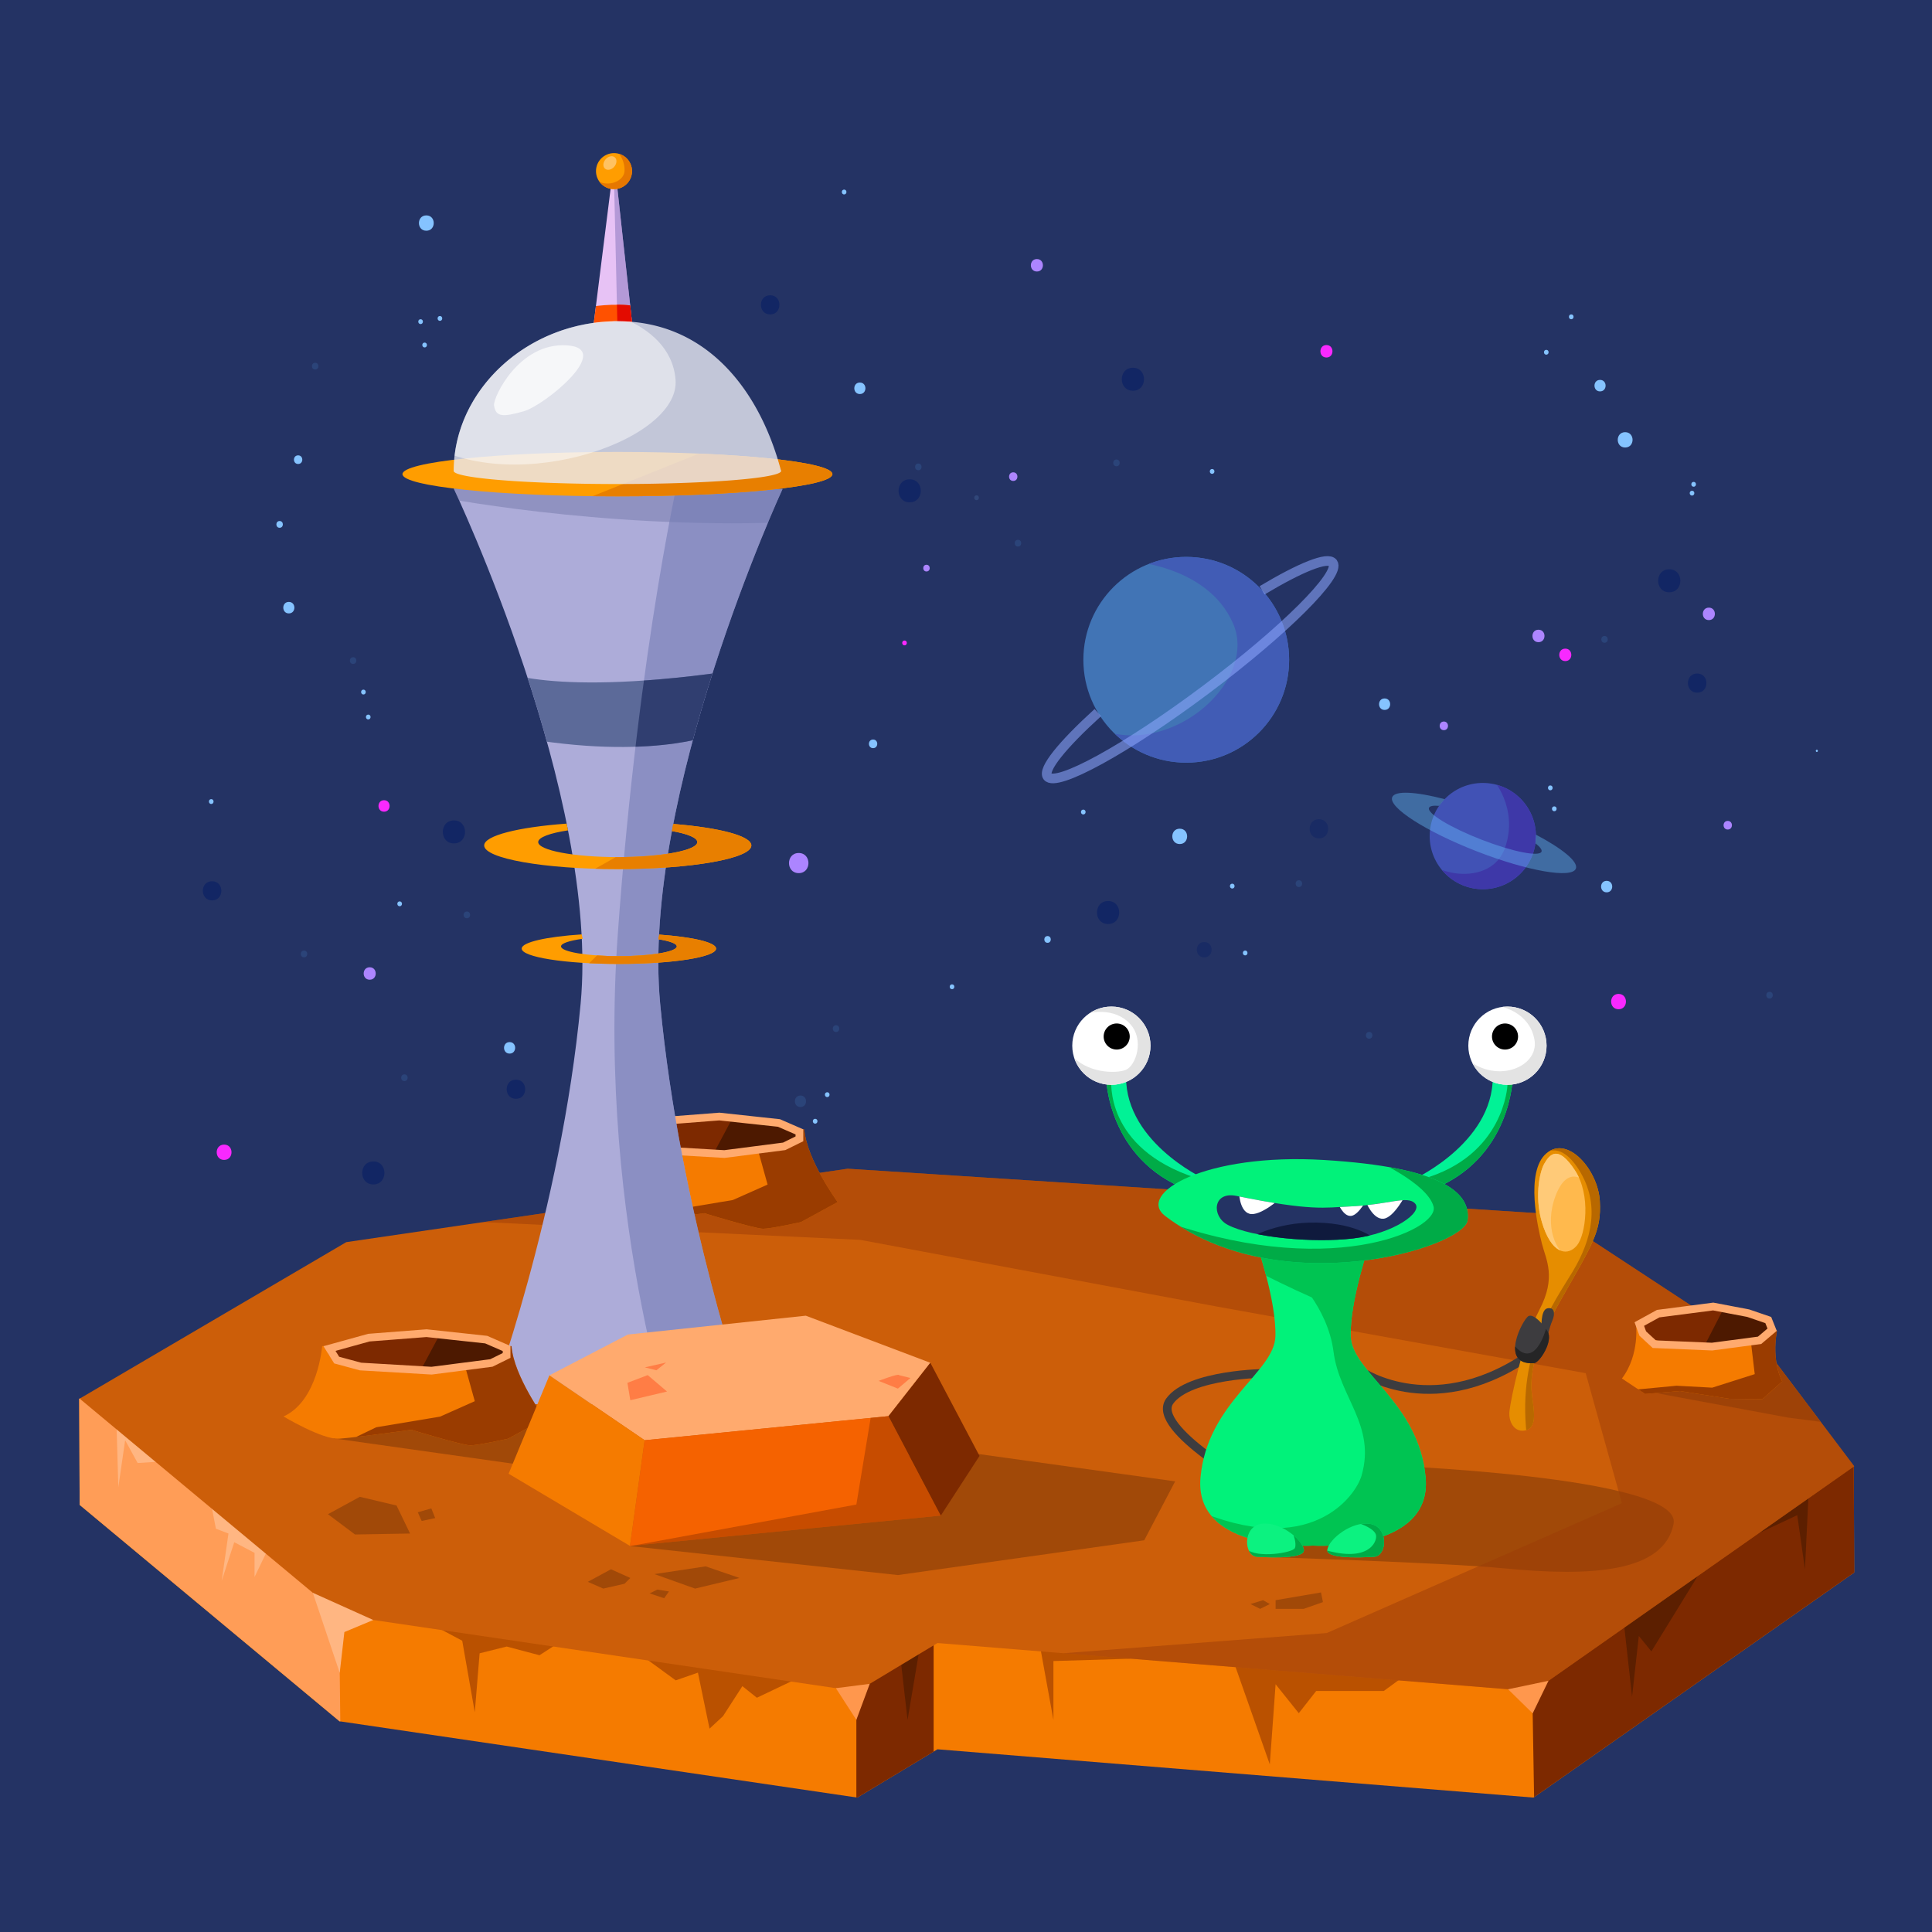 <svg xmlns="http://www.w3.org/2000/svg" xmlns:xlink="http://www.w3.org/1999/xlink" viewBox="0 0 2000 2000"><defs><clipPath id="clip-path"><circle cx="1228" cy="683" r="106.5" style="fill:#4174b5"/></clipPath><clipPath id="clip-path-2"><circle cx="1535" cy="865.5" r="55" style="fill:#4152b5"/></clipPath><clipPath id="clip-path-3"><polygon points="870.46 1233.86 82 1448 82.46 1557.86 351.46 1781.86 887.46 1860.86 970.46 1810.86 1587.46 1860.86 1919.46 1627.86 1919 1518 1599.46 1280.86 870.46 1233.86" style="fill:#f57b00"/></clipPath><clipPath id="clip-path-4"><polygon points="877.46 1209.86 358.46 1285.86 82.46 1447.86 351.46 1671.86 887.46 1750.86 970.46 1700.86 1587.46 1750.86 1919.46 1517.86 1836.46 1407.86 1606.46 1256.86 877.46 1209.86" style="fill:#cc5e09"/></clipPath><clipPath id="clip-path-5"><path d="M1562.62,1460.52c1.38-11.94,13.07-70.44,30.89-104.4s7-51.91,2.77-68.34-17.7-74.63,4.46-93.8,53.51,17.32,55.38,49.15-7.72,45-40.45,102.7-31.36,85.35-29.71,99,5.76,32.26-5.91,35.65S1561.23,1472.52,1562.62,1460.52Z" style="fill:#e68d00"/></clipPath><clipPath id="clip-path-6"><path d="M1598.49,1204.89c-4.69,8.3-11.06,36.7-.55,65.79s25.91,29.09,34.6,18.5,15-51.67-2.25-77.8S1604.53,1194.21,1598.49,1204.89Z" style="fill:#ffb94d"/></clipPath><clipPath id="clip-path-7"><path d="M1602.09,1378.28c-3.69-6.28-14-18.57-19.68-15.93s-31.43,51.25,5.68,48.76C1593.68,1410.73,1608.1,1388.5,1602.09,1378.28Z" style="fill:#3d3c3f"/></clipPath><clipPath id="clip-path-8"><path d="M1475.8,1529.49c-7.1-78-76.46-108.72-77.55-146.07s19.66-96.28,19.66-96.28H1300.63s20.75,58.93,19.66,96.28-70.44,68-77.54,146.07S1359.06,1600,1359.06,1600h.42S1482.9,1607.51,1475.8,1529.49Z" style="fill:#01f27a"/></clipPath><clipPath id="clip-path-9"><path d="M1566,1115s-1,85-85,117l-16-12s86-40,80-112Z" style="fill:#01f296"/></clipPath><clipPath id="clip-path-10"><circle cx="1560.5" cy="1082.5" r="40.5" style="fill:#fff"/></clipPath><clipPath id="clip-path-11"><path d="M1145,1115s1,85,85,117l16-12s-86-40-80-112Z" style="fill:#01f296"/></clipPath><clipPath id="clip-path-12"><circle cx="1150.5" cy="1082.5" r="40.5" style="fill:#fff"/></clipPath><clipPath id="clip-path-13"><path d="M636.62,1169.26s-4.31,56.71-40,72.83c0,0,40.29,24.17,57.56,23S729,1255.9,729,1255.9,781.94,1272,790,1272s39.14-6.9,39.14-6.9l38-20.72s-32.19-44.06-34.5-75.13Z" style="fill:#f57b00"/></clipPath><clipPath id="clip-path-14"><ellipse cx="735.9" cy="1175.32" rx="93.24" ry="19.57" style="fill:#7d2900"/></clipPath><clipPath id="clip-path-15"><path d="M469.67,505.71s151.58,318.23,131.38,533.44-94.4,414.49-94.4,414.49H639.51l133.63.39s-69.53-199.67-89.73-414.88S810.12,506.1,810.12,506.1Z" style="fill:#adacd9"/></clipPath><clipPath id="clip-path-16"><path d="M514.42,693s52.83,30.3,253.28,0l-27.19,66.81s-72.25,30.3-221.42,0Z" style="fill:#5c6a99"/></clipPath><clipPath id="clip-path-17"><path d="M635.62,333.31c-16.31,0-21,1.55-21,1.55l21.24-169.37,18.38,167.82-19.42-.78" style="fill:#e7c2f5"/></clipPath><clipPath id="clip-path-18"><path d="M610.76,317.77s24.09-4.66,48.17-.78V340.3l-51.28-3.88Z" style="fill:#ff5100"/></clipPath><clipPath id="clip-path-19"><ellipse cx="639.17" cy="490.82" rx="222.54" ry="22.98" style="fill:#ff9d00"/></clipPath><clipPath id="clip-path-20"><path d="M808.65,487.66a1.25,1.25,0,0,0,0-.19,1.34,1.34,0,0,0-.3-.79c-21.6-81.39-75.86-154.15-168.87-154.15-93.31,0-169.63,71-169.84,154.91v.33h.05c2,7.37,77.1,13.29,169.45,13.29s167.46-5.92,169.46-13.29h0Z" style="fill:#e9ebf5;opacity:0.8"/></clipPath><clipPath id="clip-path-21"><circle cx="635.62" cy="177.15" r="18.65" style="fill:#ff9d00"/></clipPath><clipPath id="clip-path-22"><path d="M586.62,852.6c-50.14,3.67-85.4,12.41-85.4,22.62,0,13.51,61.91,24.47,138.29,24.47s138.29-11,138.29-24.47c0-9.89-33.14-18.41-80.84-22.27l-1.4,7.38c16.18,2.84,26.3,6.89,26.3,11.39,0,8.58-36.87,15.54-82.35,15.54s-82.36-7-82.36-15.54c0-4.91,12.05-9.28,30.86-12.13Z" style="fill:#ff9d00"/></clipPath><clipPath id="clip-path-23"><path d="M602.19,967.28c-36.47,2.39-62.13,8.07-62.13,14.7,0,8.78,45.05,15.9,100.61,15.9s100.62-7.12,100.62-15.9c0-6.43-24.11-12-58.82-14.47l-1,4.8c11.77,1.84,19.14,4.48,19.14,7.4,0,5.57-26.83,10.09-59.92,10.09s-59.91-4.52-59.91-10.09c0-3.19,8.76-6,22.44-7.88Z" style="fill:#ff9d00"/></clipPath><clipPath id="clip-path-24"><path d="M333.5,1393.5s-4.32,56.71-40,72.83c0,0,40.29,24.17,57.55,23s74.82-9.21,74.82-9.21,52.95,16.12,61,16.12,39.13-6.91,39.13-6.91l38-20.72s-32.2-44.05-34.5-75.13Z" style="fill:#f57b00"/></clipPath><clipPath id="clip-path-25"><ellipse cx="432.78" cy="1399.57" rx="93.24" ry="19.57" style="fill:#7d2900"/></clipPath><clipPath id="clip-path-26"><polygon points="568.75 1423.75 650 1381.5 834.17 1362 963.08 1410.75 919.75 1466 667.33 1490.92 568.75 1423.75" style="fill:#ffaa6e"/></clipPath><clipPath id="clip-path-27"><polygon points="667.33 1490.92 652.17 1600.33 973.92 1568.92 919.75 1466 667.33 1490.92" style="fill:#f56200"/></clipPath><clipPath id="clip-path-28"><path d="M1693.5,1369.5s4.5,32.5-14.5,57.5l24,16,36-3,51,8,34.34.48L1845,1430s-11.5-19.5-5.5-52.5Z" style="fill:#f57b00"/></clipPath><clipPath id="clip-path-29"><ellipse cx="1764" cy="1374" rx="67" ry="20" style="fill:#7d2900"/></clipPath><clipPath id="clip-path-30"><path d="M1206.35,1258.92c-30.79-23.31,41.5-65.57,164.33-58.1s151.89,34,148.57,62.25S1325.87,1349.39,1206.35,1258.92Z" style="fill:#01f27a"/></clipPath><clipPath id="clip-path-31"><path d="M1271,1268c-17.07-8.87-15.67-35.06,9-30,78,16,92,12,116,11,42-1.75,61-12,69-3s-22,31-64,36S1296,1281,1271,1268Z" style="fill:#243364"/></clipPath><clipPath id="clip-path-32"><path d="M1300.5,1611.5c-13-2-14-31,5-34s42.53,15.66,44.26,26.83S1300.5,1611.5,1300.5,1611.5Z" style="fill:#0cf280"/></clipPath><clipPath id="clip-path-33"><path d="M1423.26,1611.5c13-2,14-31-5-34s-42.53,15.66-44.26,26.83S1423.26,1611.5,1423.26,1611.5Z" style="fill:#0cf280"/></clipPath></defs><g id="Layer_2" data-name="Layer 2"><g id="monster-on-space-island"><rect width="2000" height="2000" style="fill:#243364"/><path d="M1309.31,1416.71s-74.56-21.56-101.13-.77,58.91,108.12,58.91,108.12" style="fill:none;stroke:#3d3c3f;stroke-miterlimit:10;stroke-width:9px"/><path d="M1246.61,991.08c10.21,0,10.23-15.87,0-15.87s-10.24,15.87,0,15.87Z" style="fill:#192b64"/><path d="M1365.36,867.89c12.77,0,12.79-19.84,0-19.84s-12.79,19.84,0,19.84Z" style="fill:#192b64"/><path d="M534.1,1137.49c12.76,0,12.79-19.84,0-19.84s-12.79,19.84,0,19.84Z" style="fill:#122664"/><path d="M219.56,932.08c12.77,0,12.79-19.84,0-19.84s-12.78,19.84,0,19.84Z" style="fill:#122664"/><path d="M797.27,325.49c12.77,0,12.79-19.84,0-19.84s-12.78,19.84,0,19.84Z" style="fill:#122664"/><path d="M1756.92,717.05c12.76,0,12.79-19.85,0-19.85s-12.79,19.85,0,19.85Z" style="fill:#122664"/><path d="M1172.79,404.5c15.32,0,15.34-23.81,0-23.81s-15.35,23.81,0,23.81Z" style="fill:#122664"/><path d="M469.91,873.09c15.32,0,15.34-23.81,0-23.81s-15.35,23.81,0,23.81Z" style="fill:#122664"/><path d="M1147.11,956.54c15.32,0,15.35-23.82,0-23.82s-15.35,23.82,0,23.82Z" style="fill:#122664"/><path d="M941.7,520c15.32,0,15.35-23.81,0-23.81S926.35,520,941.7,520Z" style="fill:#122664"/><path d="M1728,613.12c15.32,0,15.35-23.81,0-23.81s-15.35,23.81,0,23.81Z" style="fill:#122664"/><path d="M386.46,1226.13c15.32,0,15.35-23.81,0-23.81s-15.35,23.81,0,23.81Z" style="fill:#122664"/><path d="M826.84,903.87c13.41,0,13.43-20.84,0-20.84s-13.43,20.84,0,20.84Z" style="fill:#ac85ff"/><path d="M382.72,1014.2c8.3,0,8.31-12.9,0-12.9s-8.32,12.9,0,12.9Z" style="fill:#ac85ff"/><path d="M1592.62,664.78c8.3,0,8.32-12.9,0-12.9s-8.31,12.9,0,12.9Z" style="fill:#ac85ff"/><path d="M1620.38,684.37c8.3,0,8.31-12.9,0-12.9s-8.31,12.9,0,12.9Z" style="fill:#f829ff"/><path d="M1073.39,281.07c8.3,0,8.32-12.9,0-12.9s-8.31,12.9,0,12.9Z" style="fill:#ac85ff"/><path d="M1769,641.92c8.3,0,8.31-12.9,0-12.9s-8.32,12.9,0,12.9Z" style="fill:#ac85ff"/><path d="M1788.56,858.73c5.75,0,5.75-8.93,0-8.93s-5.76,8.93,0,8.93Z" style="fill:#ac85ff"/><path d="M1494.66,755.86c5.74,0,5.75-8.93,0-8.93s-5.76,8.93,0,8.93Z" style="fill:#ac85ff"/><path d="M1048.9,497.88c5.75,0,5.76-8.93,0-8.93s-5.75,8.93,0,8.93Z" style="fill:#ac85ff"/><path d="M959.1,591.59c4.47,0,4.47-6.94,0-6.94s-4.48,6.94,0,6.94Z" style="fill:#ac85ff"/><g style="opacity:0.14"><path d="M1053.79,565.77c4.47,0,4.48-6.95,0-6.95s-4.47,6.95,0,6.95Z" style="fill:#59aeff"/></g><g style="opacity:0.14"><path d="M950.65,486.78c4.47,0,4.47-6.94,0-6.94s-4.48,6.94,0,6.94Z" style="fill:#59aeff"/></g><g style="opacity:0.14"><path d="M1155.76,482.66c4.47,0,4.48-7,0-7s-4.47,7,0,7Z" style="fill:#59aeff"/></g><g style="opacity:0.14"><path d="M1344.61,918.23c4.46,0,4.47-7,0-7s-4.48,7,0,7Z" style="fill:#59aeff"/></g><g style="opacity:0.14"><path d="M1661,665.38c4.46,0,4.47-7,0-7s-4.48,7,0,7Z" style="fill:#59aeff"/></g><g style="opacity:0.14"><path d="M1831.83,1033.68c4.47,0,4.48-6.94,0-6.94s-4.47,6.94,0,6.94Z" style="fill:#59aeff"/></g><g style="opacity:0.14"><path d="M1417.34,1075.25c4.47,0,4.48-7,0-7s-4.47,7,0,7Z" style="fill:#59aeff"/></g><g style="opacity:0.14"><path d="M865.46,1068.32c4.47,0,4.48-7,0-7s-4.48,7,0,7Z" style="fill:#59aeff"/></g><g style="opacity:0.14"><path d="M314.73,991c4.47,0,4.48-6.94,0-6.94s-4.47,6.94,0,6.94Z" style="fill:#59aeff"/></g><g style="opacity:0.14"><path d="M418.64,1119.12c4.47,0,4.48-6.94,0-6.94s-4.47,6.94,0,6.94Z" style="fill:#59aeff"/></g><g style="opacity:0.14"><path d="M483.3,950.55c4.47,0,4.48-6.94,0-6.94s-4.48,6.94,0,6.94Z" style="fill:#59aeff"/></g><g style="opacity:0.14"><path d="M365.53,687.31c4.47,0,4.48-6.94,0-6.94s-4.47,6.94,0,6.94Z" style="fill:#59aeff"/></g><g style="opacity:0.14"><path d="M326.28,382.51c4.47,0,4.48-6.95,0-6.95s-4.48,6.95,0,6.95Z" style="fill:#59aeff"/></g><g style="opacity:0.14"><path d="M828.64,1146c7.66,0,7.68-11.91,0-11.91s-7.67,11.91,0,11.91Z" style="fill:#59aeff"/></g><g style="opacity:0.14"><path d="M1010.94,517.75c3.19,0,3.19-5,0-5s-3.2,5,0,5Z" style="fill:#85c3ff"/></g><path d="M936.36,668.05c3.2,0,3.2-5,0-5s-3.19,5,0,5Z" style="fill:#f829ff"/><path d="M1254.78,490.5c3.19,0,3.2-5,0-5s-3.2,5,0,5Z" style="fill:#85c3ff"/><path d="M1275.62,919.78c3.19,0,3.2-5,0-5s-3.2,5,0,5Z" style="fill:#85c3ff"/><path d="M1121.41,843.1c3.19,0,3.2-5,0-5s-3.19,5,0,5Z" style="fill:#85c3ff"/><path d="M843.84,1163.18c3.19,0,3.2-5,0-5s-3.2,5,0,5Z" style="fill:#85c3ff"/><path d="M856.34,1135.68c3.19,0,3.2-5,0-5s-3.2,5,0,5Z" style="fill:#85c3ff"/><path d="M413.72,938.12c3.2,0,3.2-5,0-5s-3.19,5,0,5Z" style="fill:#85c3ff"/><path d="M218.67,832.26c3.2,0,3.2-5,0-5s-3.19,5,0,5Z" style="fill:#85c3ff"/><path d="M381.22,744.74c3.19,0,3.19-5,0-5s-3.2,5,0,5Z" style="fill:#85c3ff"/><path d="M376.21,718.9c3.2,0,3.2-5,0-5s-3.19,5,0,5Z" style="fill:#85c3ff"/><path d="M435.4,335.46c3.19,0,3.19-5,0-5s-3.2,5,0,5Z" style="fill:#85c3ff"/><path d="M439.57,359.64c3.19,0,3.19-5,0-5s-3.2,5,0,5Z" style="fill:#85c3ff"/><path d="M455.4,332.13c3.19,0,3.2-5,0-5s-3.19,5,0,5Z" style="fill:#85c3ff"/><path d="M873.85,201.26c3.19,0,3.19-5,0-5s-3.2,5,0,5Z" style="fill:#85c3ff"/><path d="M1600.71,367.14c3.19,0,3.19-5,0-5s-3.2,5,0,5Z" style="fill:#85c3ff"/><path d="M1753.25,503.84c3.19,0,3.19-5,0-5s-3.2,5,0,5Z" style="fill:#85c3ff"/><path d="M1751.58,513c3.19,0,3.2-5,0-5s-3.2,5,0,5Z" style="fill:#85c3ff"/><path d="M1626.55,330.46c3.19,0,3.19-5,0-5s-3.2,5,0,5Z" style="fill:#85c3ff"/><path d="M1880.78,778.44a1.18,1.18,0,0,0,0-2.35,1.18,1.18,0,0,0,0,2.35Z" style="fill:#85c3ff"/><path d="M1604.87,818.09c3.2,0,3.2-5,0-5s-3.19,5,0,5Z" style="fill:#85c3ff"/><path d="M1609,839.76c3.19,0,3.2-5,0-5s-3.2,5,0,5Z" style="fill:#85c3ff"/><path d="M1289,989c3.19,0,3.19-5,0-5s-3.2,5,0,5Z" style="fill:#85c3ff"/><path d="M985.54,1024c3.2,0,3.2-5,0-5s-3.19,5,0,5Z" style="fill:#85c3ff"/><path d="M1084.43,976c4.47,0,4.47-7,0-7s-4.48,7,0,7Z" style="fill:#85c3ff"/><path d="M903.82,774.48c5.74,0,5.75-8.93,0-8.93s-5.76,8.93,0,8.93Z" style="fill:#85c3ff"/><path d="M397.56,840.28c7.66,0,7.67-11.91,0-11.91s-7.68,11.91,0,11.91Z" style="fill:#f829ff"/><path d="M527.54,1090.67c7.66,0,7.68-11.9,0-11.9s-7.67,11.9,0,11.9Z" style="fill:#85c3ff"/><path d="M1433.34,734.92c7.66,0,7.67-11.9,0-11.9s-7.68,11.9,0,11.9Z" style="fill:#85c3ff"/><path d="M890.13,407.91c7.66,0,7.68-11.91,0-11.91s-7.67,11.91,0,11.91Z" style="fill:#85c3ff"/><path d="M1656.36,405.17c7.66,0,7.68-11.9,0-11.9s-7.67,11.9,0,11.9Z" style="fill:#85c3ff"/><path d="M1663.2,923.74c7.67,0,7.68-11.9,0-11.9s-7.67,11.9,0,11.9Z" style="fill:#85c3ff"/><path d="M308.62,480.31c5.75,0,5.76-8.93,0-8.93s-5.75,8.93,0,8.93Z" style="fill:#85c3ff"/><path d="M289.46,546.36c4.47,0,4.48-7,0-7s-4.47,7,0,7Z" style="fill:#85c3ff"/><path d="M299,635c7.66,0,7.68-11.91,0-11.91S291.37,635,299,635Z" style="fill:#85c3ff"/><path d="M1373.13,370.09c8.3,0,8.31-12.9,0-12.9s-8.31,12.9,0,12.9Z" style="fill:#f829ff"/><path d="M441.34,238.86c10.22,0,10.23-15.88,0-15.88s-10.23,15.88,0,15.88Z" style="fill:#85c3ff"/><path d="M232,1200.75c10.21,0,10.23-15.87,0-15.87s-10.23,15.87,0,15.87Z" style="fill:#f829ff"/><path d="M1221.25,873.74c10.22,0,10.24-15.88,0-15.88s-10.23,15.88,0,15.88Z" style="fill:#85c3ff"/><path d="M1675.52,1044.77c10.21,0,10.23-15.88,0-15.88s-10.23,15.88,0,15.88Z" style="fill:#f829ff"/><path d="M1682.36,463.26c10.21,0,10.23-15.88,0-15.88s-10.23,15.88,0,15.88Z" style="fill:#85c3ff"/><circle cx="1228" cy="683" r="106.5" style="fill:#4174b5"/><g style="clip-path:url(#clip-path)"><path d="M1165.5,580.5s84,3,111,65-71.5,145.73-148,105l44,39,30,7h45l56-19,42-72-1-45-20-43-28-26-53-22Z" style="fill:#415cb5"/></g><path d="M1306.53,611.1c39.58-23.67,68-35.34,73.25-28.38,8.68,11.59-50.42,70.49-132,131.56s-154.73,101.17-163.41,89.57c-5.42-7.24,15.63-33,52.09-66.15" style="fill:none;stroke:#8ea8ff;stroke-miterlimit:10;stroke-width:10px;opacity:0.56"/><circle cx="1535" cy="865.5" r="55" style="fill:#4152b5"/><g style="clip-path:url(#clip-path-2)"><path d="M1544.5,805.5s28,30.36,13.5,72.18-82.5,29.82-91.5-1.18l33,59h45l41-15,24-55-19-50Z" style="fill:#3e38a8"/></g><path d="M1495.44,827.27c-29.84-7.8-51.48-9.09-54.24-2-4.1,10.56,35.14,35.66,87.64,56.07s98.39,28.42,102.49,17.86c2.76-7.09-14.06-20.76-41.34-35.16l-.5,9c4.7,3.61,7,6.61,6.3,8.55-2.2,5.66-30.07.11-62.24-12.4s-56.47-27.24-54.26-32.9c.75-1.94,4.51-2.57,10.41-2.05Z" style="fill:#69c1ff;opacity:0.4"/><polygon points="870.46 1233.86 82 1448 82.46 1557.86 351.46 1781.86 887.46 1860.86 970.46 1810.86 1587.46 1860.86 1919.46 1627.86 1919 1518 1599.46 1280.86 870.46 1233.86" style="fill:#f57b00"/><g style="clip-path:url(#clip-path-3)"><polygon points="1588.5 1884.5 1585.5 1707.5 1919.5 1480.5 1954.5 1533.5 1950.5 1647.5 1588.5 1884.5" style="fill:#7d2900"/><rect x="886.5" y="1685.5" width="80" height="190" style="fill:#7d2900"/><polygon points="352.5 1799.5 68.5 1568.5 68.5 1426.5 350.5 1632.5 352.5 1799.5" style="fill:#ff9d57"/><polygon points="448.5 1682.5 478.5 1698.5 491.5 1772.5 496.5 1711.5 524.5 1704.5 558.5 1713.5 575.5 1702.5 448.5 1682.5" style="fill:#ba5100"/><polygon points="662.5 1712.5 699.5 1739.5 722.5 1731.5 734.5 1789.5 748.5 1776.5 768.5 1745.5 783.5 1757.5 825.5 1737.5 662.5 1712.5" style="fill:#ba5100"/><polygon points="120.5 1470.5 122.5 1539.5 129.56 1490.92 142.5 1514.5 173.5 1512.5 120.5 1470.5" style="fill:#ffb682"/><polygon points="217.5 1551.5 223.5 1582.5 236.5 1587.5 229.5 1636.5 242.5 1596.5 263.5 1607.5 263.5 1632.5 277.5 1603.5 217.5 1551.5" style="fill:#ffb682"/><polygon points="1076.5 1703.5 1090.5 1780.5 1090.5 1719.5 1170.88 1717.1 1076.5 1703.5" style="fill:#ba5100"/><polygon points="1276.5 1718.5 1314.5 1826.5 1320.5 1743.5 1344.5 1773.5 1362.5 1750.5 1432.5 1750.5 1458.5 1731.5 1276.5 1718.5" style="fill:#ba5100"/><polygon points="1678.5 1657.5 1689.5 1756.5 1696.5 1693.5 1709.5 1709.5 1765.5 1618.5 1678.5 1657.5" style="fill:#5c1f00"/><polygon points="1872.5 1540.5 1868.5 1624.5 1860.5 1568.5 1820.88 1587.04 1872.5 1540.5" style="fill:#5c1f00"/><polygon points="953.5 1697.5 939.5 1780.5 932.97 1723.44 953.5 1697.5" style="fill:#5c1f00"/></g><polygon points="877.46 1209.86 358.46 1285.86 82.46 1447.86 351.46 1671.86 887.46 1750.86 970.46 1700.86 1587.46 1750.86 1919.46 1517.86 1836.46 1407.86 1606.46 1256.86 877.46 1209.86" style="fill:#cc5e09"/><g style="clip-path:url(#clip-path-4)"><polyline points="345.11 1488.96 568.5 1520.5 596.5 1476.5 520.5 1462.5 370.5 1470.5 345.11 1488.96" style="fill:#a14908"/><polygon points="993.5 1502.5 1216.5 1533.5 1184.5 1594.5 929.5 1630.5 652.5 1600.5 884.5 1512.5 993.5 1502.5" style="fill:#a14908"/><polyline points="1694.54 1438.41 1850.92 1467.48 1897.5 1473.5 1845.5 1403.5 1741.5 1418.5 1694.54 1438.41" style="fill:#a14908"/><path d="M1423.5,1516.5s319,11,309,61-84,55-176,46c-60.54-5.92-256-12-256-12Z" style="fill:#a14908"/><polygon points="402.5 1260.5 890.5 1283.5 1259.5 1352.5 1641.5 1421.5 1679 1556.05 1373.5 1690.5 963.08 1721.98 1109.5 1793.5 1616.5 1791.5 1948.5 1524.5 1804.5 1334.5 1565.5 1209.5 845.5 1188.5 402.5 1260.5" style="fill:#9c3b07;opacity:0.49"/><polygon points="339.5 1567.5 372.5 1549.5 410.5 1558.5 424.5 1587.5 367.5 1588.5 339.5 1567.5" style="fill:#a14908"/><polygon points="432.5 1565.5 446.5 1561.5 450.5 1571.5 436.5 1574.5 432.5 1565.5" style="fill:#a14908"/><polygon points="677.5 1629.5 730.5 1621.5 765.5 1633.5 719.5 1644.5 677.5 1629.5" style="fill:#a14908"/><polygon points="632.5 1624.5 652.5 1633.5 646.5 1639.5 624.5 1644.5 608.5 1637.5 632.5 1624.5" style="fill:#a14908"/><polygon points="672.5 1649.5 680.5 1645.5 692.5 1647.5 687.5 1654.5 672.5 1649.5" style="fill:#a14908"/></g><g id="hand"><path d="M1409.28,1419.85s77.49,53.42,179.47-21" style="fill:none;stroke:#3d3c3f;stroke-miterlimit:10;stroke-width:9px"/><path d="M1562.62,1460.52c1.38-11.94,13.07-70.44,30.89-104.4s7-51.91,2.77-68.34-17.7-74.63,4.46-93.8,53.51,17.32,55.38,49.15-7.72,45-40.45,102.7-31.36,85.35-29.71,99,5.76,32.26-5.91,35.65S1561.23,1472.52,1562.62,1460.52Z" style="fill:#e68d00"/><g style="clip-path:url(#clip-path-5)"><path d="M1596.15,1196s17.38-18.85,38.75,15.65,13.44,70.76-6.54,104.1-57.47,83-48,169l12.47-12.71.62-61.91,27.55-59.49,28.13-49.11,14.85-49.52-8.6-27.54-17.23-26.64L1618,1183.8l-19.81,6.11Z" style="fill:#b86800"/></g><path d="M1598.49,1204.89c-4.69,8.3-11.06,36.7-.55,65.79s25.91,29.09,34.6,18.5,15-51.67-2.25-77.8S1604.53,1194.21,1598.49,1204.89Z" style="fill:#ffb94d"/><g style="clip-path:url(#clip-path-6)"><path d="M1640.92,1223.16s-17.85-18.45-30.49,14.42,1.81,59.65,11.78,61.76-16.24,7.21-16.24,7.21l-20.4-44-.77-46.3,23.44-36.14,25.71,12.73Z" style="fill:#ffca78"/></g><path d="M1595.8,1375.91s-1.34-20,6-21.52,8.34,5.41,5.13,12.8-5.82,19.92-5.82,19.92Z" style="fill:#3d3c3f"/><path d="M1602.09,1378.28c-3.69-6.28-14-18.57-19.68-15.93s-31.43,51.25,5.68,48.76C1593.68,1410.73,1608.1,1388.5,1602.09,1378.28Z" style="fill:#3d3c3f"/><g style="clip-path:url(#clip-path-7)"><path d="M1600.6,1374.93s-11.58,45.42-34,16.66l.18,14.33,13.28,6.31,15.64-1,11.19-30.65-6.3-5.68" style="fill:#252526"/></g></g><path d="M1310.91,1421.59s-80,.59-100.12,28.93,90,89.5,90,89.5" style="fill:none;stroke:#3d3c3f;stroke-miterlimit:10;stroke-width:9px"/><path d="M1475.8,1529.49c-7.1-78-76.46-108.72-77.55-146.07s19.66-96.28,19.66-96.28H1300.63s20.75,58.93,19.66,96.28-70.44,68-77.54,146.07S1359.06,1600,1359.06,1600h.42S1482.9,1607.51,1475.8,1529.49Z" style="fill:#01f27a"/><g style="clip-path:url(#clip-path-8)"><path d="M1300.5,1315.5s71,37,109,47l14-67-123-8Z" style="fill:#00c452"/><path d="M1338.5,1319.5s36,33,42,80,44,76,29,128c-6,21-53,88-175,34l25,33,50,10,103.86,7.53,51.14-21.53,27-39-7-66-56-67-19-60,17-71-106.12,1.29Z" style="fill:#00c452"/></g><path d="M1566,1115s-1,85-85,117l-16-12s86-40,80-112Z" style="fill:#01f296"/><g style="clip-path:url(#clip-path-9)"><path d="M1560.5,1123.5s-3,73-88,97l31.54,13.35,18.46-15.35,31-34,18-41,4-36-17.5,4.83" style="fill:#00ab47"/></g><circle cx="1560.5" cy="1082.5" r="40.5" style="fill:#fff"/><g style="clip-path:url(#clip-path-10)"><path d="M1553.69,1042s29.81,5.5,34.81,34.5-42,47-73,17l12,21,12,9,20.61,3.94,18.39-1.94,16-14,10-17,2-16-6-23-17-14-23-5-6.81,5.5" style="fill:#e3e3e3"/></g><circle cx="1558" cy="1073" r="13.5"/><path d="M1145,1115s1,85,85,117l16-12s-86-40-80-112Z" style="fill:#01f296"/><g style="clip-path:url(#clip-path-11)"><path d="M1144.5,1114.5l6,3s-8,71,88,102l-27.26,14.35-27.74-11.35-27-34-17-37-5-36,10-1" style="fill:#00ab47"/></g><circle cx="1150.5" cy="1082.5" r="40.5" style="fill:#fff"/><g style="clip-path:url(#clip-path-12)"><path d="M1128.47,1048.52s25-6,41,11,6,44-4,48-41,4-58-17l2,15,16,17,15,7,39-7,11.5-22.6,8.5-17.4-4-19-18-17-24-10-22,5-3,7" style="fill:#e3e3e3"/></g><circle cx="1156" cy="1073" r="13.5"/><path d="M636.62,1169.26s-4.31,56.71-40,72.83c0,0,40.29,24.17,57.56,23S729,1255.9,729,1255.9,781.94,1272,790,1272s39.14-6.9,39.14-6.9l38-20.72s-32.19-44.06-34.5-75.13Z" style="fill:#f57b00"/><g style="clip-path:url(#clip-path-13)"><polygon points="782.62 1183.26 794.62 1226.26 758.62 1242.26 692.62 1253.26 665.62 1266.26 729.62 1260.26 788.62 1276.26 833.62 1268.26 877.6 1241.76 849.62 1206.26 833.62 1159.26 827.62 1179.26 782.62 1183.26" style="fill:#7d2900;opacity:0.76"/></g><ellipse cx="735.9" cy="1175.32" rx="93.24" ry="19.57" style="fill:#7d2900"/><g style="clip-path:url(#clip-path-14)"><polygon points="762.62 1149.26 731.62 1207.26 835.71 1184.73 823.62 1159.26 762.62 1149.26" style="fill:#4d1900"/></g><polygon points="651.63 1183.7 644.2 1171.77 685 1160.47 744.67 1155.84 806.41 1162.52 827.57 1171.73 827.57 1178.91 811.8 1186.69 749.91 1194.67 676.37 1190.38 651.63 1183.7" style="fill:none;stroke:#ffaa6e;stroke-miterlimit:10;stroke-width:8px"/><path d="M469.67,505.71s151.58,318.23,131.38,533.44-94.4,414.49-94.4,414.49H639.51l133.63.39s-69.53-199.67-89.73-414.88S810.12,506.1,810.12,506.1Z" style="fill:#adacd9"/><g style="clip-path:url(#clip-path-15)"><path d="M449.16,513.56s170.15,34.18,361.27,27.19l21-49.73H446.05Z" style="fill:#243364;opacity:0.21"/><path d="M706.13,476.51s-44.87,187.77-66.62,490.77,66,543.07,66,543.07l103.33-41.17-77.69-352.73,10.1-337.19L861.71,463.83,706.13,476.51" style="fill:#727bb3;opacity:0.58"/><path d="M514.42,693s52.83,30.3,253.28,0l-27.19,66.81s-72.25,30.3-221.42,0Z" style="fill:#5c6a99"/><g style="clip-path:url(#clip-path-16)"><path d="M706.13,476.51s-44.87,187.77-66.62,490.77,66,543.07,66,543.07l103.33-41.17-77.69-352.73,10.1-337.19L861.71,463.83,706.13,476.51" style="fill:#243364;opacity:0.78"/></g></g><path d="M635.62,333.31c-16.31,0-21,1.55-21,1.55l21.24-169.37,18.38,167.82-19.42-.78" style="fill:#e7c2f5"/><g style="clip-path:url(#clip-path-17)"><polyline points="635.62 186.29 639.51 351.95 667.51 334.86 644.95 181.81 635.62 186.29" style="fill:#8f7cc2;opacity:0.58"/><path d="M610.76,317.77s24.09-4.66,48.17-.78V340.3l-51.28-3.88Z" style="fill:#ff5100"/><g style="clip-path:url(#clip-path-18)"><polyline points="635.62 186.29 639.51 351.95 667.51 334.86 644.95 181.81 635.62 186.29" style="fill:#e30b00"/></g></g><ellipse cx="639.17" cy="490.82" rx="222.54" ry="22.98" style="fill:#ff9d00"/><g style="clip-path:url(#clip-path-19)"><polygon points="770.81 450.6 583.57 525.61 883.46 513.8 870.26 476.99 770.81 450.6" style="fill:#e87f00"/></g><path d="M808.65,487.66a1.25,1.25,0,0,0,0-.19,1.34,1.34,0,0,0-.3-.79c-21.6-81.39-75.86-154.15-168.87-154.15-93.31,0-169.63,71-169.84,154.91v.33h.05c2,7.37,77.1,13.29,169.45,13.29s167.46-5.92,169.46-13.29h0Z" style="fill:#e9ebf5;opacity:0.8"/><g style="clip-path:url(#clip-path-20)"><path d="M598.33,316.56s95.56,10.42,101,76.4-181,125.7-268,58.34S598.33,316.56,598.33,316.56Z" style="fill:#fff;opacity:0.47"/><path d="M511.43,419.64c-1.12-8,25.64-65.2,75.22-62.15s-22.8,62.15-44.45,68.26S513.14,431.86,511.43,419.64Z" style="fill:#fff;opacity:0.72"/></g><circle cx="635.62" cy="177.15" r="18.65" style="fill:#ff9d00"/><g style="clip-path:url(#clip-path-21)"><ellipse cx="631.4" cy="168.76" rx="7.77" ry="5.9" transform="translate(89.47 534.08) rotate(-48.95)" style="fill:#ffc261"/><path d="M639.51,157.72a27,27,0,0,1,7,19.43c-.78,11.65-20.2,17.87-31.08,7.77l4.67,7.76,6.21,4.67h15.54l10.1-6.22L656.6,181l.78-9.32-5.44-8.55-10.1-5.44Z" style="fill:#e67700"/></g><path d="M586.62,852.6c-50.14,3.67-85.4,12.41-85.4,22.62,0,13.51,61.91,24.47,138.29,24.47s138.29-11,138.29-24.47c0-9.89-33.14-18.41-80.84-22.27l-1.4,7.38c16.18,2.84,26.3,6.89,26.3,11.39,0,8.58-36.87,15.54-82.35,15.54s-82.36-7-82.36-15.54c0-4.91,12.05-9.28,30.86-12.13Z" style="fill:#ff9d00"/><g style="clip-path:url(#clip-path-22)"><polygon points="730.5 834.5 603.5 906.5 700.5 903.5 759.5 893.5 790.5 876.5 777.5 861.5 730.5 834.5" style="fill:#e87f00"/></g><path d="M602.19,967.28c-36.47,2.39-62.13,8.07-62.13,14.7,0,8.78,45.05,15.9,100.61,15.9s100.62-7.12,100.62-15.9c0-6.43-24.11-12-58.82-14.47l-1,4.8c11.77,1.84,19.14,4.48,19.14,7.4,0,5.57-26.83,10.09-59.92,10.09s-59.91-4.52-59.91-10.09c0-3.19,8.76-6,22.44-7.88Z" style="fill:#ff9d00"/><g style="clip-path:url(#clip-path-23)"><polygon points="639.5 967.5 602.86 1004.25 703.5 999.5 741.5 992.5 748.5 979.5 727.5 967.5 682.68 959.98 639.5 967.5" style="fill:#e87f00"/></g><path d="M333.5,1393.5s-4.32,56.71-40,72.83c0,0,40.29,24.17,57.55,23s74.82-9.21,74.82-9.21,52.95,16.12,61,16.12,39.13-6.91,39.13-6.91l38-20.72s-32.2-44.05-34.5-75.13Z" style="fill:#f57b00"/><g style="clip-path:url(#clip-path-24)"><polygon points="479.5 1407.5 491.5 1450.5 455.5 1466.5 389.5 1477.5 362.5 1490.5 426.5 1484.5 485.5 1500.5 530.5 1492.5 574.47 1466 546.5 1430.5 530.5 1383.5 524.5 1403.5 479.5 1407.5" style="fill:#7d2900;opacity:0.76"/></g><ellipse cx="432.78" cy="1399.57" rx="93.24" ry="19.57" style="fill:#7d2900"/><g style="clip-path:url(#clip-path-25)"><polygon points="459.5 1373.5 428.5 1431.5 532.59 1408.98 520.5 1383.5 459.5 1373.5" style="fill:#4d1900"/></g><polygon points="348.51 1407.95 341.08 1396.01 381.88 1384.72 441.55 1380.09 503.29 1386.77 524.44 1395.98 524.44 1403.16 508.67 1410.94 446.79 1418.92 373.24 1414.63 348.51 1407.95" style="fill:none;stroke:#ffaa6e;stroke-miterlimit:10;stroke-width:8px"/><polygon points="568.75 1423.75 650 1381.5 834.17 1362 963.08 1410.75 919.75 1466 667.33 1490.92 568.75 1423.75" style="fill:#ffaa6e"/><g style="clip-path:url(#clip-path-26)"><polygon points="649.5 1431.5 670.5 1423.5 690.5 1440.5 652.5 1449.5 649.5 1431.5" style="fill:#ff7d45"/><path d="M676.5,1410.5l-9,5Z" style="fill:#ff974f"/><polygon points="679.5 1418.5 689.5 1410.5 667.5 1415.5 679.5 1418.5" style="fill:#ff7d45"/><path d="M930.5,1423.5c0-2-21,6-21,6l20,8,13-11Z" style="fill:#ff7d45"/></g><polygon points="568.75 1423.75 526.5 1525.58 652.17 1600.33 667.33 1490.92 568.75 1423.75" style="fill:#f57b00"/><polygon points="667.33 1490.92 652.17 1600.33 973.92 1568.92 919.75 1466 667.33 1490.92" style="fill:#f56200"/><g style="clip-path:url(#clip-path-27)"><polygon points="902.5 1460.5 886.5 1557.5 652.5 1600.5 986.5 1577.5 919.5 1451.5 902.5 1460.5" style="fill:#7d2900;opacity:0.38"/></g><polygon points="963.08 1410.75 1014 1507.17 973.92 1568.92 919.75 1466 963.08 1410.75" style="fill:#7d2900"/><path d="M1693.5,1369.5s4.5,32.5-14.5,57.5l24,16,36-3,51,8,34.34.48L1845,1430s-11.5-19.5-5.5-52.5Z" style="fill:#f57b00"/><g style="clip-path:url(#clip-path-28)"><polyline points="1812.48 1388.69 1816.5 1422.5 1772.5 1436.5 1735.5 1434.5 1694.54 1438.41 1704.5 1448.5 1742.5 1443.5 1800.5 1453.5 1831 1452.69 1853.02 1429.8 1842.5 1401.5 1841.5 1370.5 1823.94 1376.39 1812.48 1388.69" style="fill:#7d2900;opacity:0.76"/></g><ellipse cx="1764" cy="1374" rx="67" ry="20" style="fill:#7d2900"/><g style="clip-path:url(#clip-path-29)"><polygon points="1790.5 1342.5 1764 1394 1821.5 1387.5 1844.5 1370.5 1809.5 1361.5 1790.5 1342.5" style="fill:#4d1900"/></g><path d="M1206.35,1258.92c-30.79-23.31,41.5-65.57,164.33-58.1s151.89,34,148.57,62.25S1325.87,1349.39,1206.35,1258.92Z" style="fill:#01f27a"/><g style="clip-path:url(#clip-path-30)"><path d="M1420.5,1199.5s57,24.92,63.5,49.46-111.54,78.15-288.5,11.54l42,27,101,32,128-12,66.07-35-4.07-41-56-32Z" style="fill:#00ab47"/></g><path d="M1271,1268c-17.07-8.87-15.67-35.06,9-30,78,16,92,12,116,11,42-1.75,61-12,69-3s-22,31-64,36S1296,1281,1271,1268Z" style="fill:#243364"/><g style="clip-path:url(#clip-path-31)"><path d="M1282.5,1232.5s0,21,11,24,32-16,32-16Z" style="fill:#fff"/><path d="M1385,1245.43s5.5,14.13,13.68,13.27,17.34-19.14,17.34-19.14Z" style="fill:#fff"/><path d="M1413.77,1243.69s7.43,19.08,18.49,17.92,23.42-25.86,23.42-25.86Z" style="fill:#fff"/><path d="M1290.5,1283.5s27.9-18.79,72.45-17.89,61.76,18.14,61.76,18.14S1322.5,1304.5,1290.5,1283.5Z" style="fill:#0f1a3d"/></g><polygon points="1700.57 1380.46 1697 1370.64 1716.55 1359.88 1773.5 1352.5 1809.73 1359.39 1830.5 1366.5 1834.5 1376.5 1821.5 1387.5 1772.28 1394 1712.5 1391.5 1700.57 1380.46" style="fill:none;stroke:#ffaa6e;stroke-miterlimit:10;stroke-width:8px"/><path d="M1300.5,1611.5c-13-2-14-31,5-34s42.53,15.66,44.26,26.83S1300.5,1611.5,1300.5,1611.5Z" style="fill:#0cf280"/><g style="clip-path:url(#clip-path-32)"><path d="M1338.5,1587.5s4,10,2,15-40,11-50,1l5,8,6,1,42,2,9-6v-5l-6-9Z" style="fill:#00ab47"/></g><path d="M1423.26,1611.5c13-2,14-31-5-34s-42.53,15.66-44.26,26.83S1423.26,1611.5,1423.26,1611.5Z" style="fill:#0cf280"/><g style="clip-path:url(#clip-path-33)"><path d="M1408.5,1577.5s15,5,16,12-8,28-53,15l4,7,15,2h41l3-8,1-13-5-11-10-6-12,2" style="fill:#00ab47"/></g><polygon points="323.86 1648.87 386.4 1677.01 356.5 1689.5 351.69 1731.77 323.86 1648.87" style="fill:#ffb682"/><polygon points="1294.5 1660.5 1307.5 1656.5 1314.5 1660.5 1304.5 1665.5 1294.5 1660.5" style="fill:#a14908"/><polygon points="1320.5 1656.5 1367.5 1648.5 1369.5 1658.5 1349.5 1665.5 1320.5 1665.5 1320.5 1656.5" style="fill:#a14908"/><polygon points="886.5 1780.41 900.36 1743.09 865.3 1747.59 886.5 1780.41" style="fill:#ff974d"/><polygon points="1561.18 1748.72 1602.98 1739.96 1586.62 1773.66 1561.18 1748.72" style="fill:#ff974d"/></g></g></svg>